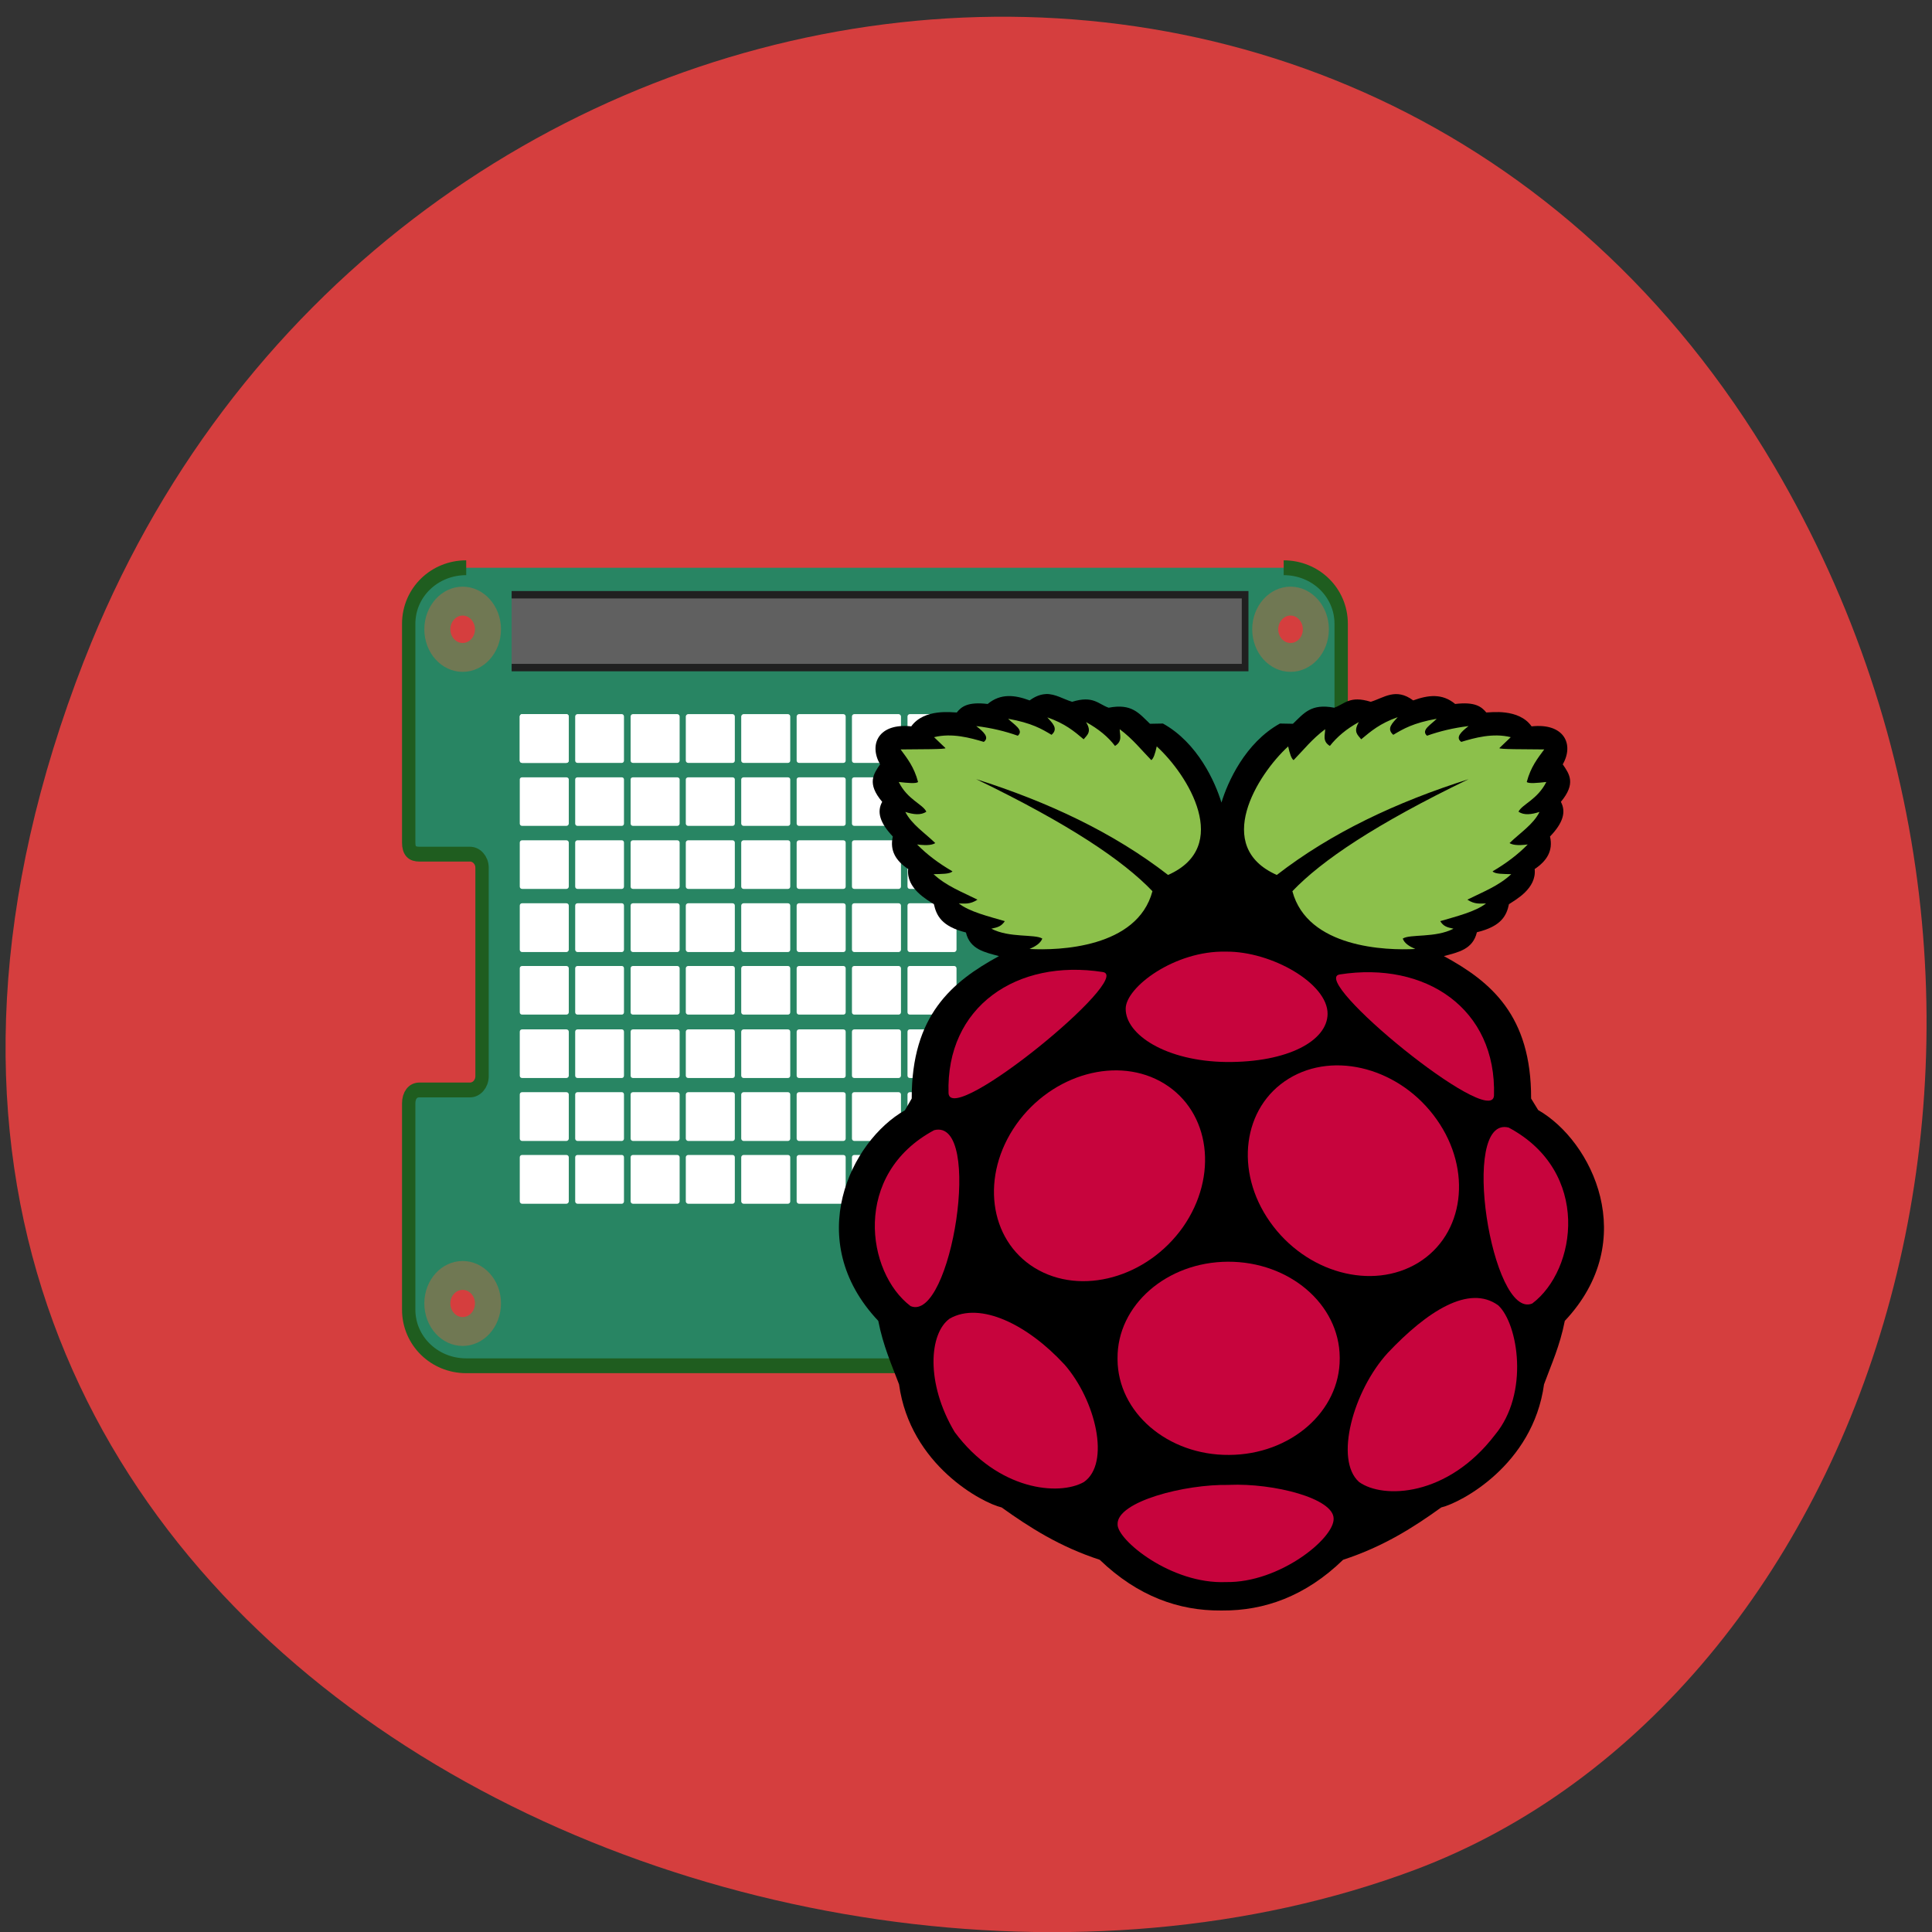 <svg xmlns="http://www.w3.org/2000/svg" viewBox="0 0 32 32" xmlns:xlink="http://www.w3.org/1999/xlink"><rect x="0" y="0" width="32" height="32" fill="#333333" stroke="none"/><defs><clipPath id="4"><path d="m 18 24 h 5 v 2.68 h -5"/></clipPath><clipPath id="3"><path d="m 20 11.496 h 6 v 4.504 h -6"/></clipPath><clipPath id="1"><path d="m 13.895 11.496 h 12.672 v 15.184 h -12.672"/></clipPath><clipPath id="2"><path d="m 14 11.496 h 6 v 4.504 h -6"/></clipPath></defs><path d="m 1.395 10.934 c -6.207 15.926 11.195 24.09 22.03 20.04 c 7.563 -2.832 11.332 -14.12 5.961 -23.254 c -6.777 -11.516 -23.2 -9.07 -27.992 3.219" fill="#d53e3e"/><g transform="matrix(0.146 0 0 0.162 -0.39 -11.765)"><path d="m 55.56 130.67 c -3.624 0 -6.523 2.539 -6.523 5.731 v 22.368 c 0 0.846 0.376 1.185 1.208 1.185 h 5.744 c 0.752 0 1.369 0.629 1.369 1.378 v 21.328 c 0 0.774 -0.617 1.403 -1.369 1.403 h -5.744 c -0.752 0 -1.208 0.556 -1.208 1.378 v 21.09 c 0 3.168 2.899 5.731 6.523 5.731 h 92.74 c 3.624 0 6.523 -2.563 6.523 -5.731 v -70.13 c 0 -3.192 -2.899 -5.731 -6.523 -5.731 m -93.14 3.337 c 1.611 0 2.926 1.33 2.926 2.95 c 0 1.62 -1.315 2.95 -2.926 2.95 c -1.637 0 -2.953 -1.33 -2.953 -2.95 c 0 -1.62 1.315 -2.95 2.953 -2.95 m 93.92 0 c 1.611 0 2.926 1.33 2.926 2.95 c 0 1.62 -1.315 2.95 -2.926 2.95 c -1.637 0 -2.953 -1.33 -2.953 -2.95 c 0 -1.62 1.315 -2.95 2.953 -2.95 m -93.92 68.941 c 1.611 0 2.926 1.306 2.926 2.926 c 0 1.62 -1.315 2.95 -2.926 2.95 c -1.637 0 -2.953 -1.33 -2.953 -2.95 c 0 -1.62 1.315 -2.926 2.953 -2.926 m 93.92 0 c 1.611 0 2.926 1.306 2.926 2.926 c 0 1.62 -1.315 2.95 -2.926 2.95 c -1.637 0 -2.953 -1.33 -2.953 -2.95 c 0 -1.62 1.315 -2.926 2.953 -2.926" fill="#288563" stroke="#1f5d1f" stroke-width="1.515"/><g fill="none" stroke="#707853" stroke-width="2.954"><path d="m 58.03 136.96 c 0 1.596 -1.288 2.878 -2.872 2.878 c -1.584 0 -2.872 -1.282 -2.872 -2.878 c 0 -1.572 1.288 -2.878 2.872 -2.878 c 1.584 0 2.872 1.306 2.872 2.878"/><path d="m 58.03 205.88 c 0 1.596 -1.288 2.878 -2.872 2.878 c -1.584 0 -2.872 -1.282 -2.872 -2.878 c 0 -1.572 1.288 -2.853 2.872 -2.853 c 1.584 0 2.872 1.282 2.872 2.853"/><path d="m 151.95 205.88 c 0 1.596 -1.288 2.878 -2.872 2.878 c -1.584 0 -2.872 -1.282 -2.872 -2.878 c 0 -1.572 1.288 -2.853 2.872 -2.853 c 1.584 0 2.872 1.282 2.872 2.853"/><path d="m 151.95 136.96 c 0 1.596 -1.288 2.878 -2.872 2.878 c -1.584 0 -2.872 -1.282 -2.872 -2.878 c 0 -1.572 1.288 -2.878 2.872 -2.878 c 1.584 0 2.872 1.306 2.872 2.878"/></g><path d="m 60.715 133.43 h 83.21 v 7.448 h -83.21" fill="#606060" stroke="#202020" stroke-width="0.757"/></g><path d="m 8.648 11.828 h 0.734 c 0.02 0 0.039 0.02 0.039 0.039 v 0.73 c 0 0.023 -0.02 0.039 -0.039 0.039 h -0.734 c -0.023 0 -0.039 -0.016 -0.039 -0.039 v -0.73 c 0 -0.02 0.016 -0.039 0.039 -0.039" fill="#fff" id="0"/><use xlink:href="#0"/><g fill="#fff"><path d="m 8.648 12.875 h 0.734 c 0.02 0 0.039 0.016 0.039 0.035 v 0.73 c 0 0.023 -0.02 0.039 -0.039 0.039 h -0.734 c -0.023 0 -0.039 -0.016 -0.039 -0.039 v -0.73 c 0 -0.02 0.016 -0.035 0.039 -0.035"/><path d="m 8.648 13.918 h 0.734 c 0.02 0 0.039 0.016 0.039 0.039 v 0.727 c 0 0.023 -0.02 0.039 -0.039 0.039 h -0.734 c -0.023 0 -0.039 -0.016 -0.039 -0.039 v -0.727 c 0 -0.023 0.016 -0.039 0.039 -0.039"/><path d="m 8.648 14.961 h 0.734 c 0.02 0 0.039 0.016 0.039 0.039 v 0.73 c 0 0.02 -0.02 0.039 -0.039 0.039 h -0.734 c -0.023 0 -0.039 -0.02 -0.039 -0.039 v -0.73 c 0 -0.023 0.016 -0.039 0.039 -0.039"/><path d="m 8.648 16 h 0.734 c 0.02 0 0.039 0.016 0.039 0.039 v 0.727 c 0 0.023 -0.02 0.039 -0.039 0.039 h -0.734 c -0.023 0 -0.039 -0.016 -0.039 -0.039 v -0.727 c 0 -0.023 0.016 -0.039 0.039 -0.039"/><path d="m 8.648 17.05 h 0.734 c 0.02 0 0.039 0.016 0.039 0.039 v 0.727 c 0 0.023 -0.02 0.039 -0.039 0.039 h -0.734 c -0.023 0 -0.039 -0.016 -0.039 -0.039 v -0.727 c 0 -0.023 0.016 -0.039 0.039 -0.039"/><path d="m 8.648 18.09 h 0.734 c 0.02 0 0.039 0.016 0.039 0.039 v 0.73 c 0 0.02 -0.02 0.039 -0.039 0.039 h -0.734 c -0.023 0 -0.039 -0.02 -0.039 -0.039 v -0.73 c 0 -0.023 0.016 -0.039 0.039 -0.039"/><path d="m 8.648 19.13 h 0.734 c 0.02 0 0.039 0.016 0.039 0.039 v 0.73 c 0 0.02 -0.02 0.039 -0.039 0.039 h -0.734 c -0.023 0 -0.039 -0.02 -0.039 -0.039 v -0.73 c 0 -0.023 0.016 -0.039 0.039 -0.039"/><path d="m 9.566 11.828 h 0.734 c 0.02 0 0.035 0.02 0.035 0.039 v 0.73 c 0 0.023 -0.016 0.039 -0.035 0.039 h -0.734 c -0.023 0 -0.039 -0.016 -0.039 -0.039 v -0.73 c 0 -0.02 0.016 -0.039 0.039 -0.039"/><path d="m 9.566 12.875 h 0.734 c 0.02 0 0.035 0.016 0.035 0.035 v 0.73 c 0 0.023 -0.016 0.039 -0.035 0.039 h -0.734 c -0.023 0 -0.039 -0.016 -0.039 -0.039 v -0.73 c 0 -0.02 0.016 -0.035 0.039 -0.035"/><path d="m 9.566 13.918 h 0.734 c 0.02 0 0.035 0.016 0.035 0.039 v 0.727 c 0 0.023 -0.016 0.039 -0.035 0.039 h -0.734 c -0.023 0 -0.039 -0.016 -0.039 -0.039 v -0.727 c 0 -0.023 0.016 -0.039 0.039 -0.039"/><path d="m 9.566 14.961 h 0.734 c 0.02 0 0.035 0.016 0.035 0.039 v 0.73 c 0 0.02 -0.016 0.039 -0.035 0.039 h -0.734 c -0.023 0 -0.039 -0.02 -0.039 -0.039 v -0.73 c 0 -0.023 0.016 -0.039 0.039 -0.039"/><path d="m 9.566 16 h 0.734 c 0.02 0 0.035 0.016 0.035 0.039 v 0.727 c 0 0.023 -0.016 0.039 -0.035 0.039 h -0.734 c -0.023 0 -0.039 -0.016 -0.039 -0.039 v -0.727 c 0 -0.023 0.016 -0.039 0.039 -0.039"/><path d="m 9.566 17.05 h 0.734 c 0.02 0 0.035 0.016 0.035 0.039 v 0.727 c 0 0.023 -0.016 0.039 -0.035 0.039 h -0.734 c -0.023 0 -0.039 -0.016 -0.039 -0.039 v -0.727 c 0 -0.023 0.016 -0.039 0.039 -0.039"/><path d="m 9.566 18.09 h 0.734 c 0.02 0 0.035 0.016 0.035 0.039 v 0.73 c 0 0.02 -0.016 0.039 -0.035 0.039 h -0.734 c -0.023 0 -0.039 -0.02 -0.039 -0.039 v -0.73 c 0 -0.023 0.016 -0.039 0.039 -0.039"/><path d="m 9.566 19.13 h 0.734 c 0.02 0 0.035 0.016 0.035 0.039 v 0.73 c 0 0.02 -0.016 0.039 -0.035 0.039 h -0.734 c -0.023 0 -0.039 -0.02 -0.039 -0.039 v -0.73 c 0 -0.023 0.016 -0.039 0.039 -0.039"/><path d="m 10.484 11.828 h 0.734 c 0.02 0 0.039 0.02 0.039 0.039 v 0.73 c 0 0.023 -0.02 0.039 -0.039 0.039 h -0.734 c -0.023 0 -0.039 -0.016 -0.039 -0.039 v -0.73 c 0 -0.02 0.016 -0.039 0.039 -0.039"/><path d="m 10.484 12.875 h 0.734 c 0.02 0 0.039 0.016 0.039 0.035 v 0.73 c 0 0.023 -0.02 0.039 -0.039 0.039 h -0.734 c -0.023 0 -0.039 -0.016 -0.039 -0.039 v -0.73 c 0 -0.02 0.016 -0.035 0.039 -0.035"/><path d="m 10.484 13.918 h 0.734 c 0.02 0 0.039 0.016 0.039 0.039 v 0.727 c 0 0.023 -0.02 0.039 -0.039 0.039 h -0.734 c -0.023 0 -0.039 -0.016 -0.039 -0.039 v -0.727 c 0 -0.023 0.016 -0.039 0.039 -0.039"/><path d="m 10.484 14.961 h 0.734 c 0.02 0 0.039 0.016 0.039 0.039 v 0.73 c 0 0.02 -0.02 0.039 -0.039 0.039 h -0.734 c -0.023 0 -0.039 -0.02 -0.039 -0.039 v -0.73 c 0 -0.023 0.016 -0.039 0.039 -0.039"/><path d="m 10.484 16 h 0.734 c 0.02 0 0.039 0.016 0.039 0.039 v 0.727 c 0 0.023 -0.02 0.039 -0.039 0.039 h -0.734 c -0.023 0 -0.039 -0.016 -0.039 -0.039 v -0.727 c 0 -0.023 0.016 -0.039 0.039 -0.039"/><path d="m 10.484 17.05 h 0.734 c 0.02 0 0.039 0.016 0.039 0.039 v 0.727 c 0 0.023 -0.02 0.039 -0.039 0.039 h -0.734 c -0.023 0 -0.039 -0.016 -0.039 -0.039 v -0.727 c 0 -0.023 0.016 -0.039 0.039 -0.039"/><path d="m 10.484 18.09 h 0.734 c 0.02 0 0.039 0.016 0.039 0.039 v 0.73 c 0 0.02 -0.02 0.039 -0.039 0.039 h -0.734 c -0.023 0 -0.039 -0.02 -0.039 -0.039 v -0.73 c 0 -0.023 0.016 -0.039 0.039 -0.039"/><path d="m 10.484 19.13 h 0.734 c 0.02 0 0.039 0.016 0.039 0.039 v 0.73 c 0 0.02 -0.02 0.039 -0.039 0.039 h -0.734 c -0.023 0 -0.039 -0.02 -0.039 -0.039 v -0.73 c 0 -0.023 0.016 -0.039 0.039 -0.039"/><path d="m 11.398 11.828 h 0.734 c 0.023 0 0.039 0.02 0.039 0.039 v 0.73 c 0 0.023 -0.016 0.039 -0.039 0.039 h -0.734 c -0.02 0 -0.039 -0.016 -0.039 -0.039 v -0.73 c 0 -0.02 0.02 -0.039 0.039 -0.039"/><path d="m 11.398 12.875 h 0.734 c 0.023 0 0.039 0.016 0.039 0.035 v 0.73 c 0 0.023 -0.016 0.039 -0.039 0.039 h -0.734 c -0.02 0 -0.039 -0.016 -0.039 -0.039 v -0.73 c 0 -0.02 0.02 -0.035 0.039 -0.035"/><path d="m 11.398 13.918 h 0.734 c 0.023 0 0.039 0.016 0.039 0.039 v 0.727 c 0 0.023 -0.016 0.039 -0.039 0.039 h -0.734 c -0.02 0 -0.039 -0.016 -0.039 -0.039 v -0.727 c 0 -0.023 0.02 -0.039 0.039 -0.039"/><path d="m 11.398 14.961 h 0.734 c 0.023 0 0.039 0.016 0.039 0.039 v 0.73 c 0 0.02 -0.016 0.039 -0.039 0.039 h -0.734 c -0.02 0 -0.039 -0.02 -0.039 -0.039 v -0.73 c 0 -0.023 0.02 -0.039 0.039 -0.039"/><path d="m 11.398 16 h 0.734 c 0.023 0 0.039 0.016 0.039 0.039 v 0.727 c 0 0.023 -0.016 0.039 -0.039 0.039 h -0.734 c -0.02 0 -0.039 -0.016 -0.039 -0.039 v -0.727 c 0 -0.023 0.02 -0.039 0.039 -0.039"/><path d="m 11.398 17.05 h 0.734 c 0.023 0 0.039 0.016 0.039 0.039 v 0.727 c 0 0.023 -0.016 0.039 -0.039 0.039 h -0.734 c -0.02 0 -0.039 -0.016 -0.039 -0.039 v -0.727 c 0 -0.023 0.02 -0.039 0.039 -0.039"/><path d="m 11.398 18.09 h 0.734 c 0.023 0 0.039 0.016 0.039 0.039 v 0.73 c 0 0.02 -0.016 0.039 -0.039 0.039 h -0.734 c -0.02 0 -0.039 -0.02 -0.039 -0.039 v -0.73 c 0 -0.023 0.02 -0.039 0.039 -0.039"/><path d="m 11.398 19.13 h 0.734 c 0.023 0 0.039 0.016 0.039 0.039 v 0.73 c 0 0.02 -0.016 0.039 -0.039 0.039 h -0.734 c -0.02 0 -0.039 -0.02 -0.039 -0.039 v -0.73 c 0 -0.023 0.02 -0.039 0.039 -0.039"/><path d="m 12.316 11.828 h 0.734 c 0.023 0 0.039 0.02 0.039 0.039 v 0.73 c 0 0.023 -0.016 0.039 -0.039 0.039 h -0.734 c -0.02 0 -0.039 -0.016 -0.039 -0.039 v -0.73 c 0 -0.02 0.02 -0.039 0.039 -0.039"/><path d="m 12.316 12.875 h 0.734 c 0.023 0 0.039 0.016 0.039 0.035 v 0.73 c 0 0.023 -0.016 0.039 -0.039 0.039 h -0.734 c -0.02 0 -0.039 -0.016 -0.039 -0.039 v -0.73 c 0 -0.02 0.02 -0.035 0.039 -0.035"/><path d="m 12.316 13.918 h 0.734 c 0.023 0 0.039 0.016 0.039 0.039 v 0.727 c 0 0.023 -0.016 0.039 -0.039 0.039 h -0.734 c -0.02 0 -0.039 -0.016 -0.039 -0.039 v -0.727 c 0 -0.023 0.02 -0.039 0.039 -0.039"/><path d="m 12.316 14.961 h 0.734 c 0.023 0 0.039 0.016 0.039 0.039 v 0.73 c 0 0.02 -0.016 0.039 -0.039 0.039 h -0.734 c -0.02 0 -0.039 -0.02 -0.039 -0.039 v -0.73 c 0 -0.023 0.02 -0.039 0.039 -0.039"/><path d="m 12.316 16 h 0.734 c 0.023 0 0.039 0.016 0.039 0.039 v 0.727 c 0 0.023 -0.016 0.039 -0.039 0.039 h -0.734 c -0.02 0 -0.039 -0.016 -0.039 -0.039 v -0.727 c 0 -0.023 0.02 -0.039 0.039 -0.039"/><path d="m 12.316 17.05 h 0.734 c 0.023 0 0.039 0.016 0.039 0.039 v 0.727 c 0 0.023 -0.016 0.039 -0.039 0.039 h -0.734 c -0.02 0 -0.039 -0.016 -0.039 -0.039 v -0.727 c 0 -0.023 0.02 -0.039 0.039 -0.039"/><path d="m 12.316 18.09 h 0.734 c 0.023 0 0.039 0.016 0.039 0.039 v 0.73 c 0 0.02 -0.016 0.039 -0.039 0.039 h -0.734 c -0.02 0 -0.039 -0.02 -0.039 -0.039 v -0.73 c 0 -0.023 0.02 -0.039 0.039 -0.039"/><path d="m 12.316 19.13 h 0.734 c 0.023 0 0.039 0.016 0.039 0.039 v 0.73 c 0 0.02 -0.016 0.039 -0.039 0.039 h -0.734 c -0.02 0 -0.039 -0.02 -0.039 -0.039 v -0.73 c 0 -0.023 0.02 -0.039 0.039 -0.039"/><path d="m 13.234 11.828 h 0.734 c 0.023 0 0.039 0.02 0.039 0.039 v 0.73 c 0 0.023 -0.016 0.039 -0.039 0.039 h -0.734 c -0.02 0 -0.039 -0.016 -0.039 -0.039 v -0.73 c 0 -0.02 0.02 -0.039 0.039 -0.039"/><path d="m 13.234 12.875 h 0.734 c 0.023 0 0.039 0.016 0.039 0.035 v 0.73 c 0 0.023 -0.016 0.039 -0.039 0.039 h -0.734 c -0.02 0 -0.039 -0.016 -0.039 -0.039 v -0.73 c 0 -0.02 0.02 -0.035 0.039 -0.035"/><path d="m 13.234 13.918 h 0.734 c 0.023 0 0.039 0.016 0.039 0.039 v 0.727 c 0 0.023 -0.016 0.039 -0.039 0.039 h -0.734 c -0.02 0 -0.039 -0.016 -0.039 -0.039 v -0.727 c 0 -0.023 0.02 -0.039 0.039 -0.039"/><path d="m 13.234 14.961 h 0.734 c 0.023 0 0.039 0.016 0.039 0.039 v 0.73 c 0 0.02 -0.016 0.039 -0.039 0.039 h -0.734 c -0.02 0 -0.039 -0.02 -0.039 -0.039 v -0.73 c 0 -0.023 0.02 -0.039 0.039 -0.039"/><path d="m 13.234 16 h 0.734 c 0.023 0 0.039 0.016 0.039 0.039 v 0.727 c 0 0.023 -0.016 0.039 -0.039 0.039 h -0.734 c -0.02 0 -0.039 -0.016 -0.039 -0.039 v -0.727 c 0 -0.023 0.02 -0.039 0.039 -0.039"/><path d="m 13.234 17.05 h 0.734 c 0.023 0 0.039 0.016 0.039 0.039 v 0.727 c 0 0.023 -0.016 0.039 -0.039 0.039 h -0.734 c -0.02 0 -0.039 -0.016 -0.039 -0.039 v -0.727 c 0 -0.023 0.02 -0.039 0.039 -0.039"/><path d="m 13.234 18.09 h 0.734 c 0.023 0 0.039 0.016 0.039 0.039 v 0.73 c 0 0.02 -0.016 0.039 -0.039 0.039 h -0.734 c -0.02 0 -0.039 -0.02 -0.039 -0.039 v -0.73 c 0 -0.023 0.02 -0.039 0.039 -0.039"/><path d="m 13.234 19.13 h 0.734 c 0.023 0 0.039 0.016 0.039 0.039 v 0.73 c 0 0.02 -0.016 0.039 -0.039 0.039 h -0.734 c -0.02 0 -0.039 -0.02 -0.039 -0.039 v -0.73 c 0 -0.023 0.02 -0.039 0.039 -0.039"/><path d="m 14.15 11.828 h 0.734 c 0.02 0 0.039 0.02 0.039 0.039 v 0.73 c 0 0.023 -0.02 0.039 -0.039 0.039 h -0.734 c -0.023 0 -0.039 -0.016 -0.039 -0.039 v -0.73 c 0 -0.02 0.016 -0.039 0.039 -0.039"/><path d="m 14.15 12.875 h 0.734 c 0.02 0 0.039 0.016 0.039 0.035 v 0.73 c 0 0.023 -0.02 0.039 -0.039 0.039 h -0.734 c -0.023 0 -0.039 -0.016 -0.039 -0.039 v -0.73 c 0 -0.02 0.016 -0.035 0.039 -0.035"/><path d="m 14.15 13.918 h 0.734 c 0.02 0 0.039 0.016 0.039 0.039 v 0.727 c 0 0.023 -0.02 0.039 -0.039 0.039 h -0.734 c -0.023 0 -0.039 -0.016 -0.039 -0.039 v -0.727 c 0 -0.023 0.016 -0.039 0.039 -0.039"/><path d="m 14.15 14.961 h 0.734 c 0.02 0 0.039 0.016 0.039 0.039 v 0.73 c 0 0.02 -0.02 0.039 -0.039 0.039 h -0.734 c -0.023 0 -0.039 -0.02 -0.039 -0.039 v -0.73 c 0 -0.023 0.016 -0.039 0.039 -0.039"/><path d="m 14.15 16 h 0.734 c 0.02 0 0.039 0.016 0.039 0.039 v 0.727 c 0 0.023 -0.02 0.039 -0.039 0.039 h -0.734 c -0.023 0 -0.039 -0.016 -0.039 -0.039 v -0.727 c 0 -0.023 0.016 -0.039 0.039 -0.039"/><path d="m 14.15 17.05 h 0.734 c 0.02 0 0.039 0.016 0.039 0.039 v 0.727 c 0 0.023 -0.02 0.039 -0.039 0.039 h -0.734 c -0.023 0 -0.039 -0.016 -0.039 -0.039 v -0.727 c 0 -0.023 0.016 -0.039 0.039 -0.039"/><path d="m 14.15 18.09 h 0.734 c 0.02 0 0.039 0.016 0.039 0.039 v 0.73 c 0 0.02 -0.02 0.039 -0.039 0.039 h -0.734 c -0.023 0 -0.039 -0.02 -0.039 -0.039 v -0.73 c 0 -0.023 0.016 -0.039 0.039 -0.039"/><path d="m 14.15 19.13 h 0.734 c 0.02 0 0.039 0.016 0.039 0.039 v 0.73 c 0 0.02 -0.02 0.039 -0.039 0.039 h -0.734 c -0.023 0 -0.039 -0.02 -0.039 -0.039 v -0.73 c 0 -0.023 0.016 -0.039 0.039 -0.039"/><path d="m 15.07 11.828 h 0.734 c 0.02 0 0.039 0.02 0.039 0.039 v 0.73 c 0 0.023 -0.02 0.039 -0.039 0.039 h -0.734 c -0.023 0 -0.039 -0.016 -0.039 -0.039 v -0.73 c 0 -0.02 0.016 -0.039 0.039 -0.039"/><path d="m 15.07 12.875 h 0.734 c 0.02 0 0.039 0.016 0.039 0.035 v 0.73 c 0 0.023 -0.02 0.039 -0.039 0.039 h -0.734 c -0.023 0 -0.039 -0.016 -0.039 -0.039 v -0.73 c 0 -0.02 0.016 -0.035 0.039 -0.035"/><path d="m 15.07 13.918 h 0.734 c 0.02 0 0.039 0.016 0.039 0.039 v 0.727 c 0 0.023 -0.02 0.039 -0.039 0.039 h -0.734 c -0.023 0 -0.039 -0.016 -0.039 -0.039 v -0.727 c 0 -0.023 0.016 -0.039 0.039 -0.039"/><path d="m 15.07 14.961 h 0.734 c 0.02 0 0.039 0.016 0.039 0.039 v 0.73 c 0 0.02 -0.02 0.039 -0.039 0.039 h -0.734 c -0.023 0 -0.039 -0.02 -0.039 -0.039 v -0.73 c 0 -0.023 0.016 -0.039 0.039 -0.039"/><path d="m 15.07 16 h 0.734 c 0.02 0 0.039 0.016 0.039 0.039 v 0.727 c 0 0.023 -0.02 0.039 -0.039 0.039 h -0.734 c -0.023 0 -0.039 -0.016 -0.039 -0.039 v -0.727 c 0 -0.023 0.016 -0.039 0.039 -0.039"/><path d="m 15.07 17.05 h 0.734 c 0.02 0 0.039 0.016 0.039 0.039 v 0.727 c 0 0.023 -0.02 0.039 -0.039 0.039 h -0.734 c -0.023 0 -0.039 -0.016 -0.039 -0.039 v -0.727 c 0 -0.023 0.016 -0.039 0.039 -0.039"/><path d="m 15.07 18.09 h 0.734 c 0.02 0 0.039 0.016 0.039 0.039 v 0.73 c 0 0.02 -0.02 0.039 -0.039 0.039 h -0.734 c -0.023 0 -0.039 -0.02 -0.039 -0.039 v -0.73 c 0 -0.023 0.016 -0.039 0.039 -0.039"/><path d="m 15.07 19.13 h 0.734 c 0.02 0 0.039 0.016 0.039 0.039 v 0.73 c 0 0.02 -0.02 0.039 -0.039 0.039 h -0.734 c -0.023 0 -0.039 -0.02 -0.039 -0.039 v -0.73 c 0 -0.023 0.016 -0.039 0.039 -0.039"/></g><g clip-path="url(#1)"><path d="m 17.324 11.496 c -0.082 0.004 -0.168 0.031 -0.27 0.105 c -0.242 -0.09 -0.48 -0.121 -0.695 0.059 c -0.328 -0.039 -0.434 0.043 -0.512 0.141 c -0.074 0 -0.539 -0.07 -0.754 0.23 c -0.539 -0.059 -0.707 0.297 -0.516 0.629 c -0.109 0.16 -0.223 0.316 0.035 0.621 c -0.094 0.168 -0.035 0.352 0.176 0.574 c -0.055 0.238 0.055 0.406 0.254 0.539 c -0.035 0.324 0.32 0.512 0.426 0.582 c 0.043 0.188 0.125 0.367 0.531 0.469 c 0.066 0.281 0.313 0.328 0.547 0.391 c -0.781 0.426 -1.449 0.984 -1.445 2.359 l -0.113 0.195 c -0.898 0.508 -1.703 2.152 -0.441 3.488 c 0.082 0.418 0.219 0.719 0.344 1.051 c 0.184 1.34 1.383 1.965 1.699 2.039 c 0.465 0.332 0.957 0.648 1.625 0.867 c 0.633 0.609 1.316 0.844 2 0.84 c 0.012 0 0.02 0 0.031 0 c 0.688 0.004 1.371 -0.23 2 -0.84 c 0.668 -0.219 1.164 -0.535 1.625 -0.867 c 0.316 -0.074 1.52 -0.699 1.703 -2.039 c 0.121 -0.332 0.262 -0.633 0.344 -1.051 c 1.258 -1.336 0.453 -2.98 -0.441 -3.492 l -0.117 -0.191 c 0.004 -1.375 -0.664 -1.934 -1.445 -2.359 c 0.234 -0.063 0.48 -0.109 0.547 -0.395 c 0.406 -0.098 0.492 -0.277 0.531 -0.465 c 0.105 -0.07 0.461 -0.258 0.426 -0.582 c 0.199 -0.133 0.309 -0.301 0.254 -0.539 c 0.215 -0.223 0.27 -0.406 0.18 -0.574 c 0.254 -0.305 0.141 -0.461 0.031 -0.621 c 0.191 -0.332 0.023 -0.688 -0.516 -0.629 c -0.211 -0.301 -0.68 -0.23 -0.75 -0.23 c -0.082 -0.098 -0.188 -0.18 -0.516 -0.141 c -0.215 -0.18 -0.449 -0.148 -0.695 -0.059 c -0.289 -0.215 -0.484 -0.043 -0.703 0.023 c -0.352 -0.109 -0.434 0.039 -0.605 0.098 c -0.383 -0.074 -0.5 0.09 -0.684 0.266 l -0.215 -0.004 c -0.578 0.32 -0.867 0.973 -0.969 1.309 c -0.102 -0.336 -0.391 -0.988 -0.969 -1.309 l -0.215 0.004 c -0.184 -0.176 -0.301 -0.34 -0.684 -0.266 c -0.172 -0.059 -0.254 -0.207 -0.605 -0.098 c -0.145 -0.043 -0.277 -0.133 -0.434 -0.129"/></g><g clip-path="url(#2)"><path d="m 16.17 12.906 c 1.535 0.742 2.43 1.344 2.918 1.855 c -0.25 0.941 -1.555 0.984 -2.035 0.957 c 0.098 -0.043 0.18 -0.094 0.211 -0.172 c -0.121 -0.078 -0.547 -0.008 -0.844 -0.164 c 0.113 -0.023 0.168 -0.043 0.223 -0.125 c -0.281 -0.082 -0.586 -0.156 -0.762 -0.293 c 0.094 0 0.184 0.02 0.309 -0.063 c -0.25 -0.125 -0.52 -0.227 -0.727 -0.422 c 0.129 -0.004 0.27 0 0.313 -0.047 c -0.23 -0.133 -0.426 -0.281 -0.586 -0.445 c 0.184 0.023 0.258 0.004 0.301 -0.023 c -0.172 -0.168 -0.391 -0.309 -0.496 -0.516 c 0.133 0.043 0.258 0.059 0.348 -0.004 c -0.059 -0.125 -0.313 -0.199 -0.457 -0.492 c 0.141 0.016 0.289 0.031 0.32 0 c -0.066 -0.25 -0.18 -0.391 -0.289 -0.539 c 0.305 -0.004 0.766 0 0.742 -0.023 l -0.188 -0.18 c 0.297 -0.074 0.602 0.012 0.824 0.078 c 0.098 -0.074 -0.004 -0.168 -0.125 -0.262 c 0.254 0.031 0.48 0.086 0.688 0.16 c 0.109 -0.094 -0.07 -0.188 -0.16 -0.281 c 0.391 0.07 0.555 0.168 0.719 0.266 c 0.121 -0.105 0.008 -0.199 -0.07 -0.289 c 0.293 0.102 0.445 0.23 0.602 0.363 c 0.055 -0.07 0.141 -0.121 0.039 -0.285 c 0.207 0.113 0.367 0.246 0.48 0.395 c 0.129 -0.078 0.078 -0.184 0.078 -0.277 c 0.219 0.164 0.355 0.34 0.523 0.512 c 0.035 -0.023 0.063 -0.102 0.09 -0.227 c 0.52 0.473 1.25 1.66 0.188 2.129 c -0.902 -0.699 -1.98 -1.207 -3.176 -1.586" fill="#8cc04b"/></g><g clip-path="url(#3)"><path d="m 24.324 12.906 c -1.535 0.742 -2.43 1.344 -2.918 1.855 c 0.25 0.941 1.559 0.984 2.035 0.957 c -0.098 -0.043 -0.18 -0.094 -0.207 -0.172 c 0.117 -0.078 0.543 -0.008 0.84 -0.164 c -0.113 -0.023 -0.168 -0.043 -0.219 -0.125 c 0.277 -0.082 0.582 -0.156 0.758 -0.293 c -0.094 0 -0.184 0.02 -0.309 -0.063 c 0.25 -0.125 0.52 -0.227 0.727 -0.422 c -0.129 -0.004 -0.27 0 -0.309 -0.047 c 0.227 -0.133 0.422 -0.281 0.582 -0.445 c -0.18 0.023 -0.258 0.004 -0.301 -0.023 c 0.172 -0.168 0.395 -0.309 0.496 -0.516 c -0.133 0.043 -0.258 0.059 -0.348 -0.004 c 0.063 -0.125 0.313 -0.199 0.461 -0.492 c -0.145 0.016 -0.293 0.031 -0.324 0 c 0.066 -0.25 0.18 -0.391 0.289 -0.539 c -0.305 -0.004 -0.762 0 -0.742 -0.023 l 0.188 -0.18 c -0.297 -0.074 -0.602 0.012 -0.82 0.078 c -0.102 -0.074 0 -0.168 0.121 -0.262 c -0.254 0.031 -0.48 0.086 -0.688 0.16 c -0.109 -0.094 0.074 -0.188 0.16 -0.281 c -0.391 0.07 -0.555 0.168 -0.719 0.266 c -0.121 -0.105 -0.008 -0.199 0.074 -0.293 c -0.297 0.105 -0.445 0.234 -0.605 0.367 c -0.055 -0.07 -0.137 -0.121 -0.039 -0.285 c -0.207 0.113 -0.363 0.246 -0.48 0.395 c -0.129 -0.078 -0.078 -0.184 -0.078 -0.277 c -0.219 0.164 -0.355 0.34 -0.523 0.512 c -0.035 -0.023 -0.063 -0.102 -0.09 -0.227 c -0.516 0.473 -1.25 1.66 -0.188 2.129 c 0.902 -0.699 1.98 -1.207 3.176 -1.586" fill="#8cc04b"/></g><g fill="#c7043d"><path d="m 22.19 22.5 c 0.004 0.879 -0.816 1.594 -1.832 1.598 c -1.016 0.008 -1.844 -0.703 -1.848 -1.582 c 0 -0.004 0 -0.012 0 -0.016 c -0.008 -0.879 0.813 -1.598 1.828 -1.602 c 1.016 -0.004 1.844 0.703 1.852 1.582 c 0 0.008 0 0.012 0 0.02"/><path d="m 19.285 17.949 c 0.762 0.469 0.898 1.531 0.309 2.375 c -0.594 0.84 -1.691 1.145 -2.457 0.676 c -0.762 -0.469 -0.898 -1.531 -0.305 -2.375 c 0.594 -0.84 1.691 -1.145 2.453 -0.676"/><path d="m 21.344 17.867 c -0.762 0.469 -0.902 1.531 -0.309 2.371 c 0.594 0.844 1.691 1.145 2.457 0.676 c 0.762 -0.469 0.898 -1.531 0.305 -2.371 c -0.594 -0.844 -1.691 -1.145 -2.453 -0.676"/><path d="m 15.473 18.719 c 0.824 -0.207 0.281 3.195 -0.391 2.914 c -0.734 -0.555 -0.973 -2.184 0.391 -2.914"/><path d="m 24.988 18.676 c -0.824 -0.207 -0.277 3.195 0.391 2.914 c 0.738 -0.555 0.977 -2.184 -0.391 -2.914"/><path d="m 22.19 16.14 c 1.422 -0.223 2.602 0.566 2.555 2.01 c -0.047 0.555 -3.078 -1.93 -2.555 -2.01"/><path d="m 18.266 16.1 c -1.422 -0.223 -2.602 0.57 -2.555 2.01 c 0.047 0.555 3.078 -1.93 2.555 -2.01"/><path d="m 20.305 15.762 c -0.848 -0.02 -1.66 0.59 -1.66 0.945 c -0.004 0.43 0.668 0.871 1.668 0.883 c 1.02 0.008 1.672 -0.352 1.676 -0.797 c 0.004 -0.504 -0.93 -1.039 -1.684 -1.031"/></g><g clip-path="url(#4)"><path d="m 20.359 24.594 c 0.738 -0.031 1.73 0.223 1.73 0.559 c 0.012 0.328 -0.898 1.066 -1.781 1.051 c -0.914 0.039 -1.809 -0.703 -1.797 -0.957 c -0.016 -0.375 1.113 -0.668 1.848 -0.652" fill="#c7043d"/></g><g fill="#c7043d"><path d="m 17.629 22.598 c 0.523 0.598 0.766 1.641 0.324 1.949 c -0.414 0.234 -1.422 0.141 -2.141 -0.828 c -0.484 -0.813 -0.422 -1.637 -0.082 -1.879 c 0.508 -0.289 1.293 0.102 1.898 0.758"/><path d="m 22.984 22.41 c -0.57 0.625 -0.887 1.77 -0.473 2.137 c 0.398 0.285 1.465 0.246 2.25 -0.781 c 0.574 -0.688 0.383 -1.84 0.055 -2.145 c -0.484 -0.352 -1.18 0.098 -1.832 0.789"/></g></svg>